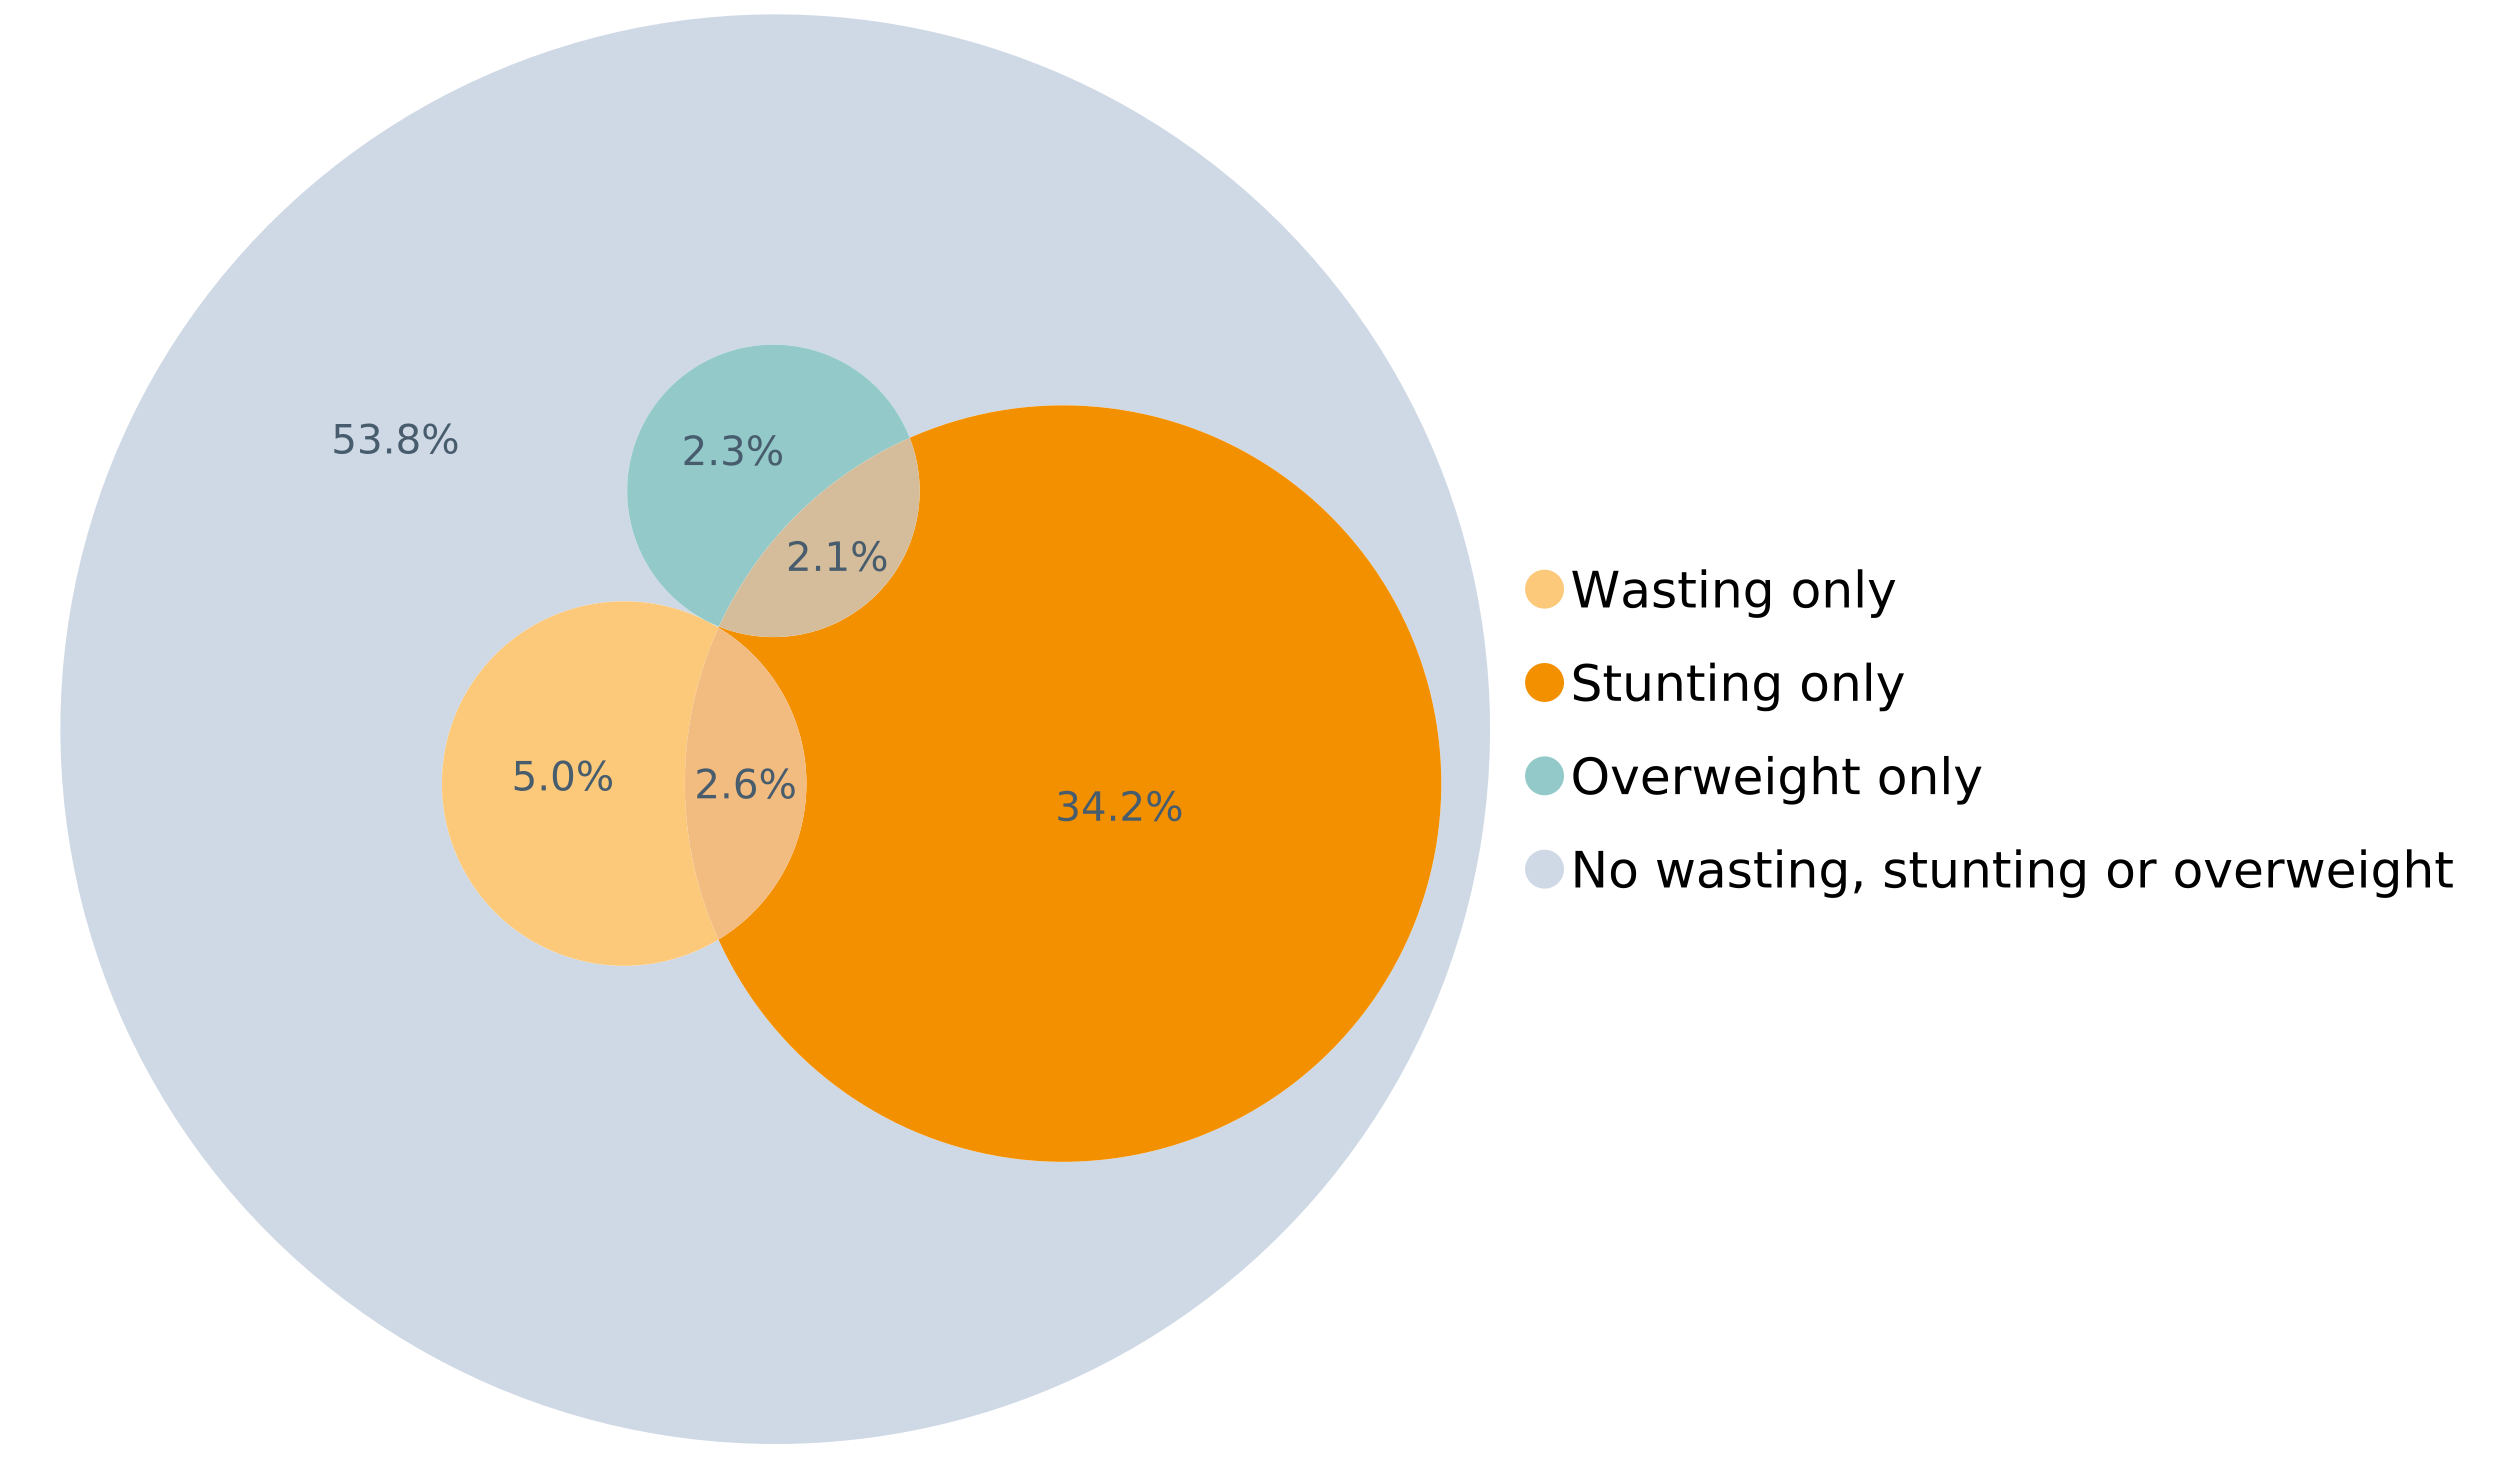<?xml version="1.0" encoding="UTF-8"?>
<svg xmlns="http://www.w3.org/2000/svg" xmlns:xlink="http://www.w3.org/1999/xlink" width="1234.286pt" height="720pt" viewBox="0 0 1234.286 720" version="1.1">
<defs>
<g>
<symbol overflow="visible" id="glyph0-0">
<path style="stroke:none;" d="M 1.234 4.391 L 1.234 -17.5 L 13.641 -17.5 L 13.641 4.391 Z M 2.625 3 L 12.266 3 L 12.266 -16.094 L 2.625 -16.094 Z M 2.625 3 "/>
</symbol>
<symbol overflow="visible" id="glyph0-1">
<path style="stroke:none;" d="M 0.828 -18.094 L 3.297 -18.094 L 7.094 -2.797 L 10.891 -18.094 L 13.641 -18.094 L 17.453 -2.797 L 21.234 -18.094 L 23.719 -18.094 L 19.172 0 L 16.094 0 L 12.281 -15.703 L 8.438 0 L 5.359 0 Z M 0.828 -18.094 "/>
</symbol>
<symbol overflow="visible" id="glyph0-2">
<path style="stroke:none;" d="M 8.5 -6.828 C 6.695 -6.828 5.445 -6.617 4.75 -6.203 C 4.062 -5.785 3.719 -5.082 3.719 -4.094 C 3.719 -3.301 3.977 -2.672 4.5 -2.203 C 5.02 -1.742 5.727 -1.516 6.625 -1.516 C 7.863 -1.516 8.852 -1.953 9.594 -2.828 C 10.344 -3.703 10.719 -4.867 10.719 -6.328 L 10.719 -6.828 Z M 12.953 -7.734 L 12.953 0 L 10.719 0 L 10.719 -2.062 C 10.207 -1.238 9.57 -0.629 8.812 -0.234 C 8.062 0.148 7.133 0.344 6.031 0.344 C 4.645 0.344 3.539 -0.039 2.719 -0.812 C 1.895 -1.594 1.484 -2.641 1.484 -3.953 C 1.484 -5.473 1.992 -6.617 3.016 -7.391 C 4.047 -8.172 5.57 -8.562 7.594 -8.562 L 10.719 -8.562 L 10.719 -8.781 C 10.719 -9.812 10.379 -10.602 9.703 -11.156 C 9.035 -11.719 8.094 -12 6.875 -12 C 6.094 -12 5.332 -11.906 4.594 -11.719 C 3.863 -11.539 3.16 -11.266 2.484 -10.891 L 2.484 -12.953 C 3.297 -13.266 4.086 -13.5 4.859 -13.656 C 5.629 -13.812 6.375 -13.891 7.094 -13.891 C 9.062 -13.891 10.531 -13.379 11.5 -12.359 C 12.469 -11.348 12.953 -9.805 12.953 -7.734 Z M 12.953 -7.734 "/>
</symbol>
<symbol overflow="visible" id="glyph0-3">
<path style="stroke:none;" d="M 10.984 -13.172 L 10.984 -11.062 C 10.359 -11.383 9.707 -11.625 9.031 -11.781 C 8.352 -11.945 7.648 -12.031 6.922 -12.031 C 5.816 -12.031 4.984 -11.859 4.422 -11.516 C 3.867 -11.18 3.594 -10.676 3.594 -10 C 3.594 -9.477 3.789 -9.066 4.188 -8.766 C 4.582 -8.473 5.379 -8.195 6.578 -7.938 L 7.344 -7.766 C 8.926 -7.422 10.051 -6.941 10.719 -6.328 C 11.383 -5.711 11.719 -4.852 11.719 -3.75 C 11.719 -2.488 11.219 -1.488 10.219 -0.75 C 9.219 -0.02 7.848 0.344 6.109 0.344 C 5.379 0.344 4.617 0.27 3.828 0.125 C 3.047 -0.008 2.219 -0.219 1.344 -0.5 L 1.344 -2.797 C 2.164 -2.367 2.977 -2.047 3.781 -1.828 C 4.582 -1.617 5.375 -1.516 6.156 -1.516 C 7.207 -1.516 8.016 -1.691 8.578 -2.047 C 9.141 -2.41 9.422 -2.922 9.422 -3.578 C 9.422 -4.18 9.219 -4.645 8.812 -4.969 C 8.406 -5.289 7.508 -5.602 6.125 -5.906 L 5.359 -6.078 C 3.973 -6.367 2.973 -6.816 2.359 -7.422 C 1.742 -8.023 1.438 -8.848 1.438 -9.891 C 1.438 -11.172 1.891 -12.156 2.797 -12.844 C 3.703 -13.539 4.988 -13.891 6.656 -13.891 C 7.477 -13.891 8.25 -13.828 8.969 -13.703 C 9.695 -13.586 10.367 -13.41 10.984 -13.172 Z M 10.984 -13.172 "/>
</symbol>
<symbol overflow="visible" id="glyph0-4">
<path style="stroke:none;" d="M 4.547 -17.422 L 4.547 -13.562 L 9.141 -13.562 L 9.141 -11.844 L 4.547 -11.844 L 4.547 -4.469 C 4.547 -3.363 4.695 -2.648 5 -2.328 C 5.301 -2.016 5.914 -1.859 6.844 -1.859 L 9.141 -1.859 L 9.141 0 L 6.844 0 C 5.125 0 3.938 -0.316 3.281 -0.953 C 2.625 -1.598 2.297 -2.77 2.297 -4.469 L 2.297 -11.844 L 0.672 -11.844 L 0.672 -13.562 L 2.297 -13.562 L 2.297 -17.422 Z M 4.547 -17.422 "/>
</symbol>
<symbol overflow="visible" id="glyph0-5">
<path style="stroke:none;" d="M 2.344 -13.562 L 4.562 -13.562 L 4.562 0 L 2.344 0 Z M 2.344 -18.859 L 4.562 -18.859 L 4.562 -16.031 L 2.344 -16.031 Z M 2.344 -18.859 "/>
</symbol>
<symbol overflow="visible" id="glyph0-6">
<path style="stroke:none;" d="M 13.625 -8.188 L 13.625 0 L 11.391 0 L 11.391 -8.125 C 11.391 -9.406 11.141 -10.363 10.641 -11 C 10.141 -11.633 9.391 -11.953 8.391 -11.953 C 7.18 -11.953 6.227 -11.566 5.531 -10.797 C 4.844 -10.035 4.5 -8.992 4.5 -7.672 L 4.5 0 L 2.25 0 L 2.25 -13.562 L 4.5 -13.562 L 4.5 -11.469 C 5.031 -12.281 5.656 -12.883 6.375 -13.281 C 7.102 -13.688 7.938 -13.891 8.875 -13.891 C 10.438 -13.891 11.617 -13.406 12.422 -12.438 C 13.223 -11.477 13.625 -10.062 13.625 -8.188 Z M 13.625 -8.188 "/>
</symbol>
<symbol overflow="visible" id="glyph0-7">
<path style="stroke:none;" d="M 11.266 -6.938 C 11.266 -8.551 10.93 -9.801 10.266 -10.688 C 9.598 -11.582 8.664 -12.031 7.469 -12.031 C 6.27 -12.031 5.336 -11.582 4.672 -10.688 C 4.004 -9.801 3.672 -8.551 3.672 -6.938 C 3.672 -5.332 4.004 -4.082 4.672 -3.188 C 5.336 -2.301 6.27 -1.859 7.469 -1.859 C 8.664 -1.859 9.598 -2.301 10.266 -3.188 C 10.93 -4.082 11.266 -5.332 11.266 -6.938 Z M 13.5 -1.688 C 13.5 0.625 12.984 2.344 11.953 3.469 C 10.93 4.594 9.363 5.156 7.25 5.156 C 6.457 5.156 5.711 5.098 5.016 4.984 C 4.328 4.867 3.656 4.691 3 4.453 L 3 2.281 C 3.656 2.633 4.301 2.895 4.938 3.062 C 5.582 3.227 6.234 3.312 6.891 3.312 C 8.359 3.312 9.453 2.93 10.172 2.172 C 10.898 1.41 11.266 0.258 11.266 -1.281 L 11.266 -2.391 C 10.805 -1.586 10.219 -0.988 9.5 -0.594 C 8.781 -0.195 7.922 0 6.922 0 C 5.254 0 3.91 -0.629 2.891 -1.891 C 1.879 -3.16 1.375 -4.844 1.375 -6.938 C 1.375 -9.039 1.879 -10.723 2.891 -11.984 C 3.91 -13.254 5.254 -13.891 6.922 -13.891 C 7.922 -13.891 8.781 -13.691 9.5 -13.297 C 10.219 -12.898 10.805 -12.305 11.266 -11.516 L 11.266 -13.562 L 13.5 -13.562 Z M 13.5 -1.688 "/>
</symbol>
<symbol overflow="visible" id="glyph0-8">
<path style="stroke:none;" d=""/>
</symbol>
<symbol overflow="visible" id="glyph0-9">
<path style="stroke:none;" d="M 7.594 -12 C 6.395 -12 5.445 -11.531 4.75 -10.594 C 4.062 -9.664 3.719 -8.391 3.719 -6.766 C 3.719 -5.148 4.062 -3.875 4.75 -2.938 C 5.445 -2 6.395 -1.531 7.594 -1.531 C 8.781 -1.531 9.723 -2 10.422 -2.938 C 11.117 -3.875 11.469 -5.148 11.469 -6.766 C 11.469 -8.379 11.117 -9.656 10.422 -10.594 C 9.723 -11.531 8.781 -12 7.594 -12 Z M 7.594 -13.891 C 9.531 -13.891 11.051 -13.258 12.156 -12 C 13.27 -10.738 13.828 -8.992 13.828 -6.766 C 13.828 -4.547 13.27 -2.805 12.156 -1.547 C 11.051 -0.285 9.531 0.344 7.594 0.344 C 5.645 0.344 4.117 -0.285 3.016 -1.547 C 1.922 -2.805 1.375 -4.547 1.375 -6.766 C 1.375 -8.992 1.922 -10.738 3.016 -12 C 4.117 -13.258 5.645 -13.891 7.594 -13.891 Z M 7.594 -13.891 "/>
</symbol>
<symbol overflow="visible" id="glyph0-10">
<path style="stroke:none;" d="M 2.344 -18.859 L 4.562 -18.859 L 4.562 0 L 2.344 0 Z M 2.344 -18.859 "/>
</symbol>
<symbol overflow="visible" id="glyph0-11">
<path style="stroke:none;" d="M 7.984 1.266 C 7.359 2.879 6.742 3.93 6.141 4.422 C 5.547 4.91 4.75 5.156 3.75 5.156 L 1.969 5.156 L 1.969 3.297 L 3.266 3.297 C 3.879 3.297 4.352 3.148 4.688 2.859 C 5.031 2.566 5.41 1.879 5.828 0.797 L 6.234 -0.219 L 0.734 -13.562 L 3.109 -13.562 L 7.344 -2.953 L 11.578 -13.562 L 13.938 -13.562 Z M 7.984 1.266 "/>
</symbol>
<symbol overflow="visible" id="glyph0-12">
<path style="stroke:none;" d="M 13.281 -17.5 L 13.281 -15.109 C 12.352 -15.555 11.473 -15.883 10.641 -16.094 C 9.816 -16.312 9.023 -16.422 8.266 -16.422 C 6.93 -16.422 5.898 -16.16 5.172 -15.641 C 4.453 -15.129 4.094 -14.398 4.094 -13.453 C 4.094 -12.648 4.332 -12.047 4.812 -11.641 C 5.289 -11.234 6.203 -10.906 7.547 -10.656 L 9.031 -10.344 C 10.852 -10 12.195 -9.391 13.062 -8.516 C 13.938 -7.641 14.375 -6.461 14.375 -4.984 C 14.375 -3.234 13.785 -1.906 12.609 -1 C 11.43 -0.102 9.707 0.344 7.438 0.344 C 6.582 0.344 5.672 0.242 4.703 0.047 C 3.742 -0.141 2.742 -0.422 1.703 -0.797 L 1.703 -3.312 C 2.703 -2.758 3.676 -2.344 4.625 -2.062 C 5.582 -1.781 6.52 -1.641 7.438 -1.641 C 8.832 -1.641 9.91 -1.91 10.672 -2.453 C 11.43 -3.004 11.812 -3.789 11.812 -4.812 C 11.812 -5.695 11.535 -6.391 10.984 -6.891 C 10.441 -7.391 9.551 -7.766 8.312 -8.016 L 6.828 -8.312 C 4.992 -8.676 3.672 -9.242 2.859 -10.016 C 2.047 -10.797 1.641 -11.875 1.641 -13.25 C 1.641 -14.852 2.203 -16.113 3.328 -17.031 C 4.453 -17.957 6.004 -18.422 7.984 -18.422 C 8.828 -18.422 9.688 -18.344 10.562 -18.188 C 11.445 -18.031 12.352 -17.801 13.281 -17.5 Z M 13.281 -17.5 "/>
</symbol>
<symbol overflow="visible" id="glyph0-13">
<path style="stroke:none;" d="M 2.109 -5.359 L 2.109 -13.562 L 4.344 -13.562 L 4.344 -5.438 C 4.344 -4.156 4.594 -3.191 5.094 -2.547 C 5.594 -1.91 6.344 -1.594 7.344 -1.594 C 8.539 -1.594 9.488 -1.973 10.188 -2.734 C 10.895 -3.504 11.25 -4.551 11.25 -5.875 L 11.25 -13.562 L 13.469 -13.562 L 13.469 0 L 11.25 0 L 11.25 -2.078 C 10.707 -1.254 10.078 -0.645 9.359 -0.25 C 8.641 0.145 7.812 0.344 6.875 0.344 C 5.312 0.344 4.125 -0.141 3.312 -1.109 C 2.508 -2.078 2.109 -3.492 2.109 -5.359 Z M 7.719 -13.891 Z M 7.719 -13.891 "/>
</symbol>
<symbol overflow="visible" id="glyph0-14">
<path style="stroke:none;" d="M 9.781 -16.422 C 8 -16.422 6.582 -15.758 5.531 -14.438 C 4.488 -13.113 3.969 -11.312 3.969 -9.031 C 3.969 -6.75 4.488 -4.945 5.531 -3.625 C 6.582 -2.301 8 -1.641 9.781 -1.641 C 11.551 -1.641 12.957 -2.301 14 -3.625 C 15.039 -4.945 15.562 -6.75 15.562 -9.031 C 15.562 -11.312 15.039 -13.113 14 -14.438 C 12.957 -15.758 11.551 -16.422 9.781 -16.422 Z M 9.781 -18.422 C 12.312 -18.422 14.336 -17.566 15.859 -15.859 C 17.379 -14.16 18.141 -11.883 18.141 -9.031 C 18.141 -6.176 17.379 -3.898 15.859 -2.203 C 14.336 -0.504 12.312 0.344 9.781 0.344 C 7.227 0.344 5.191 -0.5 3.672 -2.188 C 2.148 -3.883 1.391 -6.164 1.391 -9.031 C 1.391 -11.883 2.148 -14.16 3.672 -15.859 C 5.191 -17.566 7.227 -18.422 9.781 -18.422 Z M 9.781 -18.422 "/>
</symbol>
<symbol overflow="visible" id="glyph0-15">
<path style="stroke:none;" d="M 0.734 -13.562 L 3.109 -13.562 L 7.344 -2.188 L 11.578 -13.562 L 13.938 -13.562 L 8.859 0 L 5.828 0 Z M 0.734 -13.562 "/>
</symbol>
<symbol overflow="visible" id="glyph0-16">
<path style="stroke:none;" d="M 13.938 -7.344 L 13.938 -6.25 L 3.688 -6.25 C 3.789 -4.719 4.254 -3.547 5.078 -2.734 C 5.91 -1.93 7.066 -1.531 8.547 -1.531 C 9.398 -1.531 10.227 -1.633 11.031 -1.844 C 11.832 -2.062 12.629 -2.379 13.422 -2.797 L 13.422 -0.688 C 12.617 -0.352 11.797 -0.098 10.953 0.078 C 10.117 0.254 9.27 0.344 8.406 0.344 C 6.238 0.344 4.523 -0.281 3.266 -1.531 C 2.004 -2.789 1.375 -4.5 1.375 -6.656 C 1.375 -8.875 1.973 -10.633 3.172 -11.938 C 4.367 -13.238 5.984 -13.891 8.016 -13.891 C 9.848 -13.891 11.289 -13.301 12.344 -12.125 C 13.406 -10.957 13.938 -9.363 13.938 -7.344 Z M 11.719 -8 C 11.695 -9.219 11.352 -10.188 10.688 -10.906 C 10.02 -11.633 9.141 -12 8.047 -12 C 6.797 -12 5.797 -11.645 5.047 -10.938 C 4.305 -10.238 3.879 -9.254 3.766 -7.984 Z M 11.719 -8 "/>
</symbol>
<symbol overflow="visible" id="glyph0-17">
<path style="stroke:none;" d="M 10.203 -11.484 C 9.953 -11.629 9.676 -11.734 9.375 -11.797 C 9.082 -11.867 8.758 -11.906 8.406 -11.906 C 7.145 -11.906 6.176 -11.492 5.5 -10.672 C 4.832 -9.859 4.5 -8.68 4.5 -7.141 L 4.5 0 L 2.25 0 L 2.25 -13.562 L 4.5 -13.562 L 4.5 -11.469 C 4.969 -12.289 5.578 -12.898 6.328 -13.297 C 7.078 -13.691 7.988 -13.891 9.062 -13.891 C 9.219 -13.891 9.383 -13.879 9.562 -13.859 C 9.75 -13.836 9.957 -13.812 10.188 -13.781 Z M 10.203 -11.484 "/>
</symbol>
<symbol overflow="visible" id="glyph0-18">
<path style="stroke:none;" d="M 1.047 -13.562 L 3.266 -13.562 L 6.062 -2.984 L 8.828 -13.562 L 11.469 -13.562 L 14.25 -2.984 L 17.016 -13.562 L 19.25 -13.562 L 15.703 0 L 13.078 0 L 10.156 -11.125 L 7.219 0 L 4.594 0 Z M 1.047 -13.562 "/>
</symbol>
<symbol overflow="visible" id="glyph0-19">
<path style="stroke:none;" d="M 13.625 -8.188 L 13.625 0 L 11.391 0 L 11.391 -8.125 C 11.391 -9.406 11.141 -10.363 10.641 -11 C 10.141 -11.633 9.391 -11.953 8.391 -11.953 C 7.18 -11.953 6.227 -11.566 5.531 -10.797 C 4.844 -10.035 4.5 -8.992 4.5 -7.672 L 4.5 0 L 2.25 0 L 2.25 -18.859 L 4.5 -18.859 L 4.5 -11.469 C 5.031 -12.281 5.656 -12.883 6.375 -13.281 C 7.102 -13.688 7.938 -13.891 8.875 -13.891 C 10.438 -13.891 11.617 -13.406 12.422 -12.438 C 13.223 -11.477 13.625 -10.062 13.625 -8.188 Z M 13.625 -8.188 "/>
</symbol>
<symbol overflow="visible" id="glyph0-20">
<path style="stroke:none;" d="M 2.438 -18.094 L 5.734 -18.094 L 13.75 -2.953 L 13.75 -18.094 L 16.125 -18.094 L 16.125 0 L 12.828 0 L 4.812 -15.125 L 4.812 0 L 2.438 0 Z M 2.438 -18.094 "/>
</symbol>
<symbol overflow="visible" id="glyph0-21">
<path style="stroke:none;" d="M 2.906 -3.078 L 5.469 -3.078 L 5.469 -1 L 3.484 2.891 L 1.922 2.891 L 2.906 -1 Z M 2.906 -3.078 "/>
</symbol>
<symbol overflow="visible" id="glyph1-0">
<path style="stroke:none;" d="M 1 3.531 L 1 -14.062 L 10.969 -14.062 L 10.969 3.531 Z M 2.109 2.422 L 9.859 2.422 L 9.859 -12.938 L 2.109 -12.938 Z M 2.109 2.422 "/>
</symbol>
<symbol overflow="visible" id="glyph1-1">
<path style="stroke:none;" d="M 3.828 -1.656 L 10.688 -1.656 L 10.688 0 L 1.453 0 L 1.453 -1.656 C 2.203 -2.426 3.219 -3.461 4.5 -4.766 C 5.789 -6.066 6.602 -6.906 6.938 -7.281 C 7.57 -7.988 8.016 -8.586 8.266 -9.078 C 8.516 -9.566 8.641 -10.051 8.641 -10.531 C 8.641 -11.301 8.367 -11.926 7.828 -12.406 C 7.285 -12.895 6.578 -13.141 5.703 -13.141 C 5.086 -13.141 4.438 -13.031 3.75 -12.812 C 3.062 -12.602 2.332 -12.281 1.562 -11.844 L 1.562 -13.828 C 2.352 -14.148 3.094 -14.391 3.781 -14.547 C 4.469 -14.711 5.098 -14.797 5.672 -14.797 C 7.172 -14.797 8.367 -14.414 9.266 -13.656 C 10.16 -12.906 10.609 -11.906 10.609 -10.656 C 10.609 -10.051 10.492 -9.477 10.266 -8.938 C 10.047 -8.406 9.641 -7.781 9.047 -7.062 C 8.891 -6.875 8.375 -6.328 7.5 -5.422 C 6.633 -4.523 5.41 -3.27 3.828 -1.656 Z M 3.828 -1.656 "/>
</symbol>
<symbol overflow="visible" id="glyph1-2">
<path style="stroke:none;" d="M 2.125 -2.469 L 4.188 -2.469 L 4.188 0 L 2.125 0 Z M 2.125 -2.469 "/>
</symbol>
<symbol overflow="visible" id="glyph1-3">
<path style="stroke:none;" d="M 6.578 -8.047 C 5.691 -8.047 4.988 -7.742 4.469 -7.141 C 3.957 -6.535 3.703 -5.707 3.703 -4.656 C 3.703 -3.613 3.957 -2.789 4.469 -2.188 C 4.988 -1.582 5.691 -1.281 6.578 -1.281 C 7.461 -1.281 8.16 -1.582 8.672 -2.188 C 9.191 -2.789 9.453 -3.613 9.453 -4.656 C 9.453 -5.707 9.191 -6.535 8.672 -7.141 C 8.16 -7.742 7.461 -8.047 6.578 -8.047 Z M 10.484 -14.219 L 10.484 -12.422 C 9.992 -12.648 9.492 -12.828 8.984 -12.953 C 8.484 -13.078 7.988 -13.141 7.5 -13.141 C 6.195 -13.141 5.203 -12.703 4.516 -11.828 C 3.836 -10.953 3.445 -9.629 3.344 -7.859 C 3.727 -8.422 4.207 -8.852 4.781 -9.156 C 5.363 -9.457 6.004 -9.609 6.703 -9.609 C 8.16 -9.609 9.312 -9.164 10.156 -8.281 C 11 -7.395 11.422 -6.188 11.422 -4.656 C 11.422 -3.164 10.977 -1.969 10.094 -1.062 C 9.219 -0.164 8.047 0.281 6.578 0.281 C 4.898 0.281 3.613 -0.359 2.719 -1.641 C 1.832 -2.93 1.391 -4.801 1.391 -7.25 C 1.391 -9.551 1.93 -11.383 3.016 -12.75 C 4.109 -14.113 5.578 -14.797 7.422 -14.797 C 7.91 -14.797 8.406 -14.742 8.906 -14.641 C 9.414 -14.547 9.941 -14.406 10.484 -14.219 Z M 10.484 -14.219 "/>
</symbol>
<symbol overflow="visible" id="glyph1-4">
<path style="stroke:none;" d="M 14.5 -6.391 C 13.938 -6.391 13.492 -6.148 13.172 -5.672 C 12.848 -5.191 12.688 -4.523 12.688 -3.672 C 12.688 -2.828 12.848 -2.16 13.172 -1.672 C 13.492 -1.191 13.938 -0.953 14.5 -0.953 C 15.051 -0.953 15.484 -1.191 15.797 -1.672 C 16.117 -2.16 16.281 -2.828 16.281 -3.672 C 16.281 -4.523 16.117 -5.191 15.797 -5.672 C 15.484 -6.148 15.051 -6.391 14.5 -6.391 Z M 14.5 -7.625 C 15.52 -7.625 16.332 -7.266 16.938 -6.547 C 17.539 -5.836 17.844 -4.879 17.844 -3.672 C 17.844 -2.453 17.539 -1.488 16.938 -0.781 C 16.332 -0.07 15.52 0.281 14.5 0.281 C 13.457 0.281 12.633 -0.07 12.031 -0.781 C 11.426 -1.488 11.125 -2.453 11.125 -3.672 C 11.125 -4.891 11.426 -5.852 12.031 -6.562 C 12.645 -7.27 13.469 -7.625 14.5 -7.625 Z M 4.453 -13.562 C 3.891 -13.562 3.445 -13.316 3.125 -12.828 C 2.801 -12.348 2.641 -11.688 2.641 -10.844 C 2.641 -9.988 2.801 -9.32 3.125 -8.844 C 3.445 -8.363 3.891 -8.125 4.453 -8.125 C 5.016 -8.125 5.457 -8.363 5.781 -8.844 C 6.102 -9.32 6.266 -9.988 6.266 -10.844 C 6.266 -11.676 6.098 -12.336 5.766 -12.828 C 5.441 -13.316 5.004 -13.562 4.453 -13.562 Z M 13.234 -14.797 L 14.797 -14.797 L 5.703 0.281 L 4.141 0.281 Z M 4.453 -14.797 C 5.473 -14.797 6.285 -14.441 6.891 -13.734 C 7.504 -13.023 7.812 -12.062 7.812 -10.844 C 7.812 -9.613 7.508 -8.645 6.906 -7.938 C 6.301 -7.227 5.484 -6.875 4.453 -6.875 C 3.422 -6.875 2.602 -7.227 2 -7.938 C 1.395 -8.656 1.094 -9.625 1.094 -10.844 C 1.094 -12.051 1.395 -13.008 2 -13.719 C 2.602 -14.438 3.422 -14.797 4.453 -14.797 Z M 4.453 -14.797 "/>
</symbol>
<symbol overflow="visible" id="glyph1-5">
<path style="stroke:none;" d="M 2.469 -1.656 L 5.688 -1.656 L 5.688 -12.75 L 2.188 -12.047 L 2.188 -13.828 L 5.672 -14.531 L 7.625 -14.531 L 7.625 -1.656 L 10.844 -1.656 L 10.844 0 L 2.469 0 Z M 2.469 -1.656 "/>
</symbol>
<symbol overflow="visible" id="glyph1-6">
<path style="stroke:none;" d="M 2.156 -14.531 L 9.875 -14.531 L 9.875 -12.875 L 3.953 -12.875 L 3.953 -9.312 C 4.234 -9.414 4.516 -9.488 4.797 -9.531 C 5.086 -9.582 5.379 -9.609 5.672 -9.609 C 7.285 -9.609 8.566 -9.16 9.516 -8.266 C 10.461 -7.379 10.938 -6.176 10.938 -4.656 C 10.938 -3.094 10.445 -1.879 9.469 -1.016 C 8.5 -0.148 7.129 0.281 5.359 0.281 C 4.754 0.281 4.133 0.227 3.5 0.125 C 2.863 0.02 2.207 -0.133 1.531 -0.344 L 1.531 -2.312 C 2.125 -2 2.727 -1.766 3.344 -1.609 C 3.969 -1.453 4.629 -1.375 5.328 -1.375 C 6.453 -1.375 7.336 -1.664 7.984 -2.25 C 8.641 -2.844 8.969 -3.645 8.969 -4.656 C 8.969 -5.676 8.641 -6.477 7.984 -7.062 C 7.336 -7.656 6.453 -7.953 5.328 -7.953 C 4.797 -7.953 4.27 -7.895 3.75 -7.781 C 3.227 -7.664 2.695 -7.484 2.156 -7.234 Z M 2.156 -14.531 "/>
</symbol>
<symbol overflow="visible" id="glyph1-7">
<path style="stroke:none;" d="M 8.094 -7.844 C 9.031 -7.633 9.766 -7.211 10.297 -6.578 C 10.828 -5.941 11.094 -5.156 11.094 -4.219 C 11.094 -2.789 10.598 -1.68 9.609 -0.891 C 8.617 -0.109 7.219 0.281 5.406 0.281 C 4.789 0.281 4.16 0.219 3.516 0.094 C 2.867 -0.02 2.203 -0.195 1.516 -0.438 L 1.516 -2.344 C 2.066 -2.02 2.664 -1.773 3.312 -1.609 C 3.957 -1.453 4.633 -1.375 5.344 -1.375 C 6.57 -1.375 7.508 -1.613 8.156 -2.094 C 8.801 -2.582 9.125 -3.289 9.125 -4.219 C 9.125 -5.082 8.82 -5.754 8.219 -6.234 C 7.625 -6.711 6.789 -6.953 5.719 -6.953 L 4.031 -6.953 L 4.031 -8.578 L 5.797 -8.578 C 6.766 -8.578 7.504 -8.77 8.016 -9.156 C 8.535 -9.539 8.797 -10.098 8.797 -10.828 C 8.797 -11.566 8.531 -12.133 8 -12.531 C 7.469 -12.938 6.707 -13.141 5.719 -13.141 C 5.188 -13.141 4.609 -13.082 3.984 -12.969 C 3.367 -12.852 2.691 -12.672 1.953 -12.422 L 1.953 -14.172 C 2.703 -14.379 3.398 -14.535 4.047 -14.641 C 4.703 -14.742 5.32 -14.797 5.906 -14.797 C 7.395 -14.797 8.57 -14.457 9.438 -13.781 C 10.312 -13.102 10.75 -12.188 10.75 -11.031 C 10.75 -10.227 10.516 -9.547 10.047 -8.984 C 9.586 -8.43 8.938 -8.051 8.094 -7.844 Z M 8.094 -7.844 "/>
</symbol>
<symbol overflow="visible" id="glyph1-8">
<path style="stroke:none;" d="M 6.344 -6.906 C 5.406 -6.906 4.664 -6.656 4.125 -6.156 C 3.594 -5.656 3.328 -4.969 3.328 -4.094 C 3.328 -3.219 3.594 -2.531 4.125 -2.031 C 4.664 -1.531 5.406 -1.281 6.344 -1.281 C 7.27 -1.281 8.004 -1.531 8.547 -2.031 C 9.086 -2.531 9.359 -3.219 9.359 -4.094 C 9.359 -4.969 9.086 -5.656 8.547 -6.156 C 8.016 -6.656 7.281 -6.906 6.344 -6.906 Z M 4.375 -7.734 C 3.531 -7.941 2.867 -8.332 2.391 -8.906 C 1.922 -9.488 1.688 -10.195 1.688 -11.031 C 1.688 -12.188 2.098 -13.102 2.922 -13.781 C 3.754 -14.457 4.895 -14.797 6.344 -14.797 C 7.789 -14.797 8.926 -14.457 9.75 -13.781 C 10.57 -13.102 10.984 -12.188 10.984 -11.031 C 10.984 -10.195 10.742 -9.488 10.266 -8.906 C 9.797 -8.332 9.145 -7.941 8.312 -7.734 C 9.258 -7.516 10 -7.082 10.531 -6.438 C 11.062 -5.801 11.328 -5.02 11.328 -4.094 C 11.328 -2.676 10.895 -1.594 10.031 -0.844 C 9.164 -0.094 7.938 0.281 6.344 0.281 C 4.738 0.281 3.504 -0.094 2.641 -0.844 C 1.785 -1.594 1.359 -2.676 1.359 -4.094 C 1.359 -5.02 1.625 -5.801 2.156 -6.438 C 2.688 -7.082 3.426 -7.516 4.375 -7.734 Z M 3.656 -10.844 C 3.656 -10.094 3.891 -9.504 4.359 -9.078 C 4.828 -8.66 5.488 -8.453 6.344 -8.453 C 7.188 -8.453 7.844 -8.66 8.312 -9.078 C 8.789 -9.504 9.031 -10.094 9.031 -10.844 C 9.031 -11.594 8.789 -12.176 8.312 -12.594 C 7.844 -13.02 7.188 -13.234 6.344 -13.234 C 5.488 -13.234 4.828 -13.02 4.359 -12.594 C 3.891 -12.176 3.656 -11.594 3.656 -10.844 Z M 3.656 -10.844 "/>
</symbol>
<symbol overflow="visible" id="glyph1-9">
<path style="stroke:none;" d="M 6.344 -13.234 C 5.32 -13.234 4.555 -12.734 4.047 -11.734 C 3.547 -10.742 3.297 -9.25 3.297 -7.25 C 3.297 -5.258 3.547 -3.766 4.047 -2.766 C 4.555 -1.773 5.32 -1.281 6.344 -1.281 C 7.352 -1.281 8.113 -1.773 8.625 -2.766 C 9.133 -3.766 9.391 -5.258 9.391 -7.25 C 9.391 -9.25 9.133 -10.742 8.625 -11.734 C 8.113 -12.734 7.352 -13.234 6.344 -13.234 Z M 6.344 -14.797 C 7.969 -14.797 9.207 -14.148 10.062 -12.859 C 10.926 -11.578 11.359 -9.707 11.359 -7.25 C 11.359 -4.801 10.926 -2.93 10.062 -1.641 C 9.207 -0.359 7.969 0.281 6.344 0.281 C 4.707 0.281 3.457 -0.359 2.594 -1.641 C 1.738 -2.93 1.312 -4.801 1.312 -7.25 C 1.312 -9.707 1.738 -11.578 2.594 -12.859 C 3.457 -14.148 4.707 -14.797 6.344 -14.797 Z M 6.344 -14.797 "/>
</symbol>
<symbol overflow="visible" id="glyph1-10">
<path style="stroke:none;" d="M 7.531 -12.828 L 2.562 -5.062 L 7.531 -5.062 Z M 7.016 -14.531 L 9.484 -14.531 L 9.484 -5.062 L 11.562 -5.062 L 11.562 -3.422 L 9.484 -3.422 L 9.484 0 L 7.531 0 L 7.531 -3.422 L 0.969 -3.422 L 0.969 -5.328 Z M 7.016 -14.531 "/>
</symbol>
</g>
</defs>
<g id="surface141371">
<path style=" stroke:none;fill-rule:nonzero;fill:rgb(98.824%,78.824%,47.843%);fill-opacity:1;" d="M 772.18 290.875 C 772.18 296.184 767.875 300.488 762.566 300.488 C 757.254 300.488 752.949 296.184 752.949 290.875 C 752.949 285.566 757.254 281.262 762.566 281.262 C 767.875 281.262 772.18 285.566 772.18 290.875 "/>
<g style="fill:rgb(0%,0%,0%);fill-opacity:1;">
  <use xlink:href="#glyph0-1" x="775.398" y="299.918"/>
  <use xlink:href="#glyph0-2" x="799.925" y="299.918"/>
  <use xlink:href="#glyph0-3" x="815.126" y="299.918"/>
  <use xlink:href="#glyph0-4" x="828.05" y="299.918"/>
  <use xlink:href="#glyph0-5" x="837.776" y="299.918"/>
  <use xlink:href="#glyph0-6" x="844.667" y="299.918"/>
  <use xlink:href="#glyph0-7" x="860.389" y="299.918"/>
  <use xlink:href="#glyph0-8" x="876.135" y="299.918"/>
  <use xlink:href="#glyph0-9" x="884.02" y="299.918"/>
  <use xlink:href="#glyph0-6" x="899.196" y="299.918"/>
  <use xlink:href="#glyph0-10" x="914.918" y="299.918"/>
  <use xlink:href="#glyph0-11" x="921.809" y="299.918"/>
</g>
<path style=" stroke:none;fill-rule:nonzero;fill:rgb(95.294%,56.471%,0%);fill-opacity:1;" d="M 772.18 336.957 C 772.18 342.27 767.875 346.574 762.566 346.574 C 757.254 346.574 752.949 342.27 752.949 336.957 C 752.949 331.648 757.254 327.344 762.566 327.344 C 767.875 327.344 772.18 331.648 772.18 336.957 "/>
<g style="fill:rgb(0%,0%,0%);fill-opacity:1;">
  <use xlink:href="#glyph0-12" x="775.398" y="346"/>
  <use xlink:href="#glyph0-4" x="791.144" y="346"/>
  <use xlink:href="#glyph0-13" x="800.87" y="346"/>
  <use xlink:href="#glyph0-6" x="816.592" y="346"/>
  <use xlink:href="#glyph0-4" x="832.313" y="346"/>
  <use xlink:href="#glyph0-5" x="842.039" y="346"/>
  <use xlink:href="#glyph0-6" x="848.931" y="346"/>
  <use xlink:href="#glyph0-7" x="864.652" y="346"/>
  <use xlink:href="#glyph0-8" x="880.398" y="346"/>
  <use xlink:href="#glyph0-9" x="888.283" y="346"/>
  <use xlink:href="#glyph0-6" x="903.46" y="346"/>
  <use xlink:href="#glyph0-10" x="919.181" y="346"/>
  <use xlink:href="#glyph0-11" x="926.073" y="346"/>
</g>
<path style=" stroke:none;fill-rule:nonzero;fill:rgb(57.647%,79.216%,78.824%);fill-opacity:1;" d="M 772.18 383.043 C 772.18 388.352 767.875 392.656 762.566 392.656 C 757.254 392.656 752.949 388.352 752.949 383.043 C 752.949 377.73 757.254 373.426 762.566 373.426 C 767.875 373.426 772.18 377.73 772.18 383.043 "/>
<g style="fill:rgb(0%,0%,0%);fill-opacity:1;">
  <use xlink:href="#glyph0-14" x="775.398" y="392.082"/>
  <use xlink:href="#glyph0-15" x="794.923" y="392.082"/>
  <use xlink:href="#glyph0-16" x="809.603" y="392.082"/>
  <use xlink:href="#glyph0-17" x="824.864" y="392.082"/>
  <use xlink:href="#glyph0-18" x="835.063" y="392.082"/>
  <use xlink:href="#glyph0-16" x="855.35" y="392.082"/>
  <use xlink:href="#glyph0-5" x="870.612" y="392.082"/>
  <use xlink:href="#glyph0-7" x="877.503" y="392.082"/>
  <use xlink:href="#glyph0-19" x="893.249" y="392.082"/>
  <use xlink:href="#glyph0-4" x="908.971" y="392.082"/>
  <use xlink:href="#glyph0-8" x="918.697" y="392.082"/>
  <use xlink:href="#glyph0-9" x="926.582" y="392.082"/>
  <use xlink:href="#glyph0-6" x="941.758" y="392.082"/>
  <use xlink:href="#glyph0-10" x="957.479" y="392.082"/>
  <use xlink:href="#glyph0-11" x="964.371" y="392.082"/>
</g>
<path style=" stroke:none;fill-rule:nonzero;fill:rgb(81.176%,85.098%,89.804%);fill-opacity:1;" d="M 772.18 429.125 C 772.18 434.434 767.875 438.738 762.566 438.738 C 757.254 438.738 752.949 434.434 752.949 429.125 C 752.949 423.816 757.254 419.512 762.566 419.512 C 767.875 419.512 772.18 423.816 772.18 429.125 "/>
<g style="fill:rgb(0%,0%,0%);fill-opacity:1;">
  <use xlink:href="#glyph0-20" x="775.398" y="438.168"/>
  <use xlink:href="#glyph0-9" x="793.954" y="438.168"/>
  <use xlink:href="#glyph0-8" x="809.131" y="438.168"/>
  <use xlink:href="#glyph0-18" x="817.016" y="438.168"/>
  <use xlink:href="#glyph0-2" x="837.303" y="438.168"/>
  <use xlink:href="#glyph0-3" x="852.504" y="438.168"/>
  <use xlink:href="#glyph0-4" x="865.428" y="438.168"/>
  <use xlink:href="#glyph0-5" x="875.154" y="438.168"/>
  <use xlink:href="#glyph0-6" x="882.045" y="438.168"/>
  <use xlink:href="#glyph0-7" x="897.767" y="438.168"/>
  <use xlink:href="#glyph0-21" x="913.513" y="438.168"/>
  <use xlink:href="#glyph0-8" x="921.398" y="438.168"/>
  <use xlink:href="#glyph0-3" x="929.283" y="438.168"/>
  <use xlink:href="#glyph0-4" x="942.206" y="438.168"/>
  <use xlink:href="#glyph0-13" x="951.932" y="438.168"/>
  <use xlink:href="#glyph0-6" x="967.654" y="438.168"/>
  <use xlink:href="#glyph0-4" x="983.375" y="438.168"/>
  <use xlink:href="#glyph0-5" x="993.101" y="438.168"/>
  <use xlink:href="#glyph0-6" x="999.993" y="438.168"/>
  <use xlink:href="#glyph0-7" x="1015.714" y="438.168"/>
  <use xlink:href="#glyph0-8" x="1031.46" y="438.168"/>
  <use xlink:href="#glyph0-9" x="1039.345" y="438.168"/>
  <use xlink:href="#glyph0-17" x="1054.521" y="438.168"/>
  <use xlink:href="#glyph0-8" x="1064.72" y="438.168"/>
  <use xlink:href="#glyph0-9" x="1072.605" y="438.168"/>
  <use xlink:href="#glyph0-15" x="1087.781" y="438.168"/>
  <use xlink:href="#glyph0-16" x="1102.461" y="438.168"/>
  <use xlink:href="#glyph0-17" x="1117.722" y="438.168"/>
  <use xlink:href="#glyph0-18" x="1127.921" y="438.168"/>
  <use xlink:href="#glyph0-16" x="1148.208" y="438.168"/>
  <use xlink:href="#glyph0-5" x="1163.47" y="438.168"/>
  <use xlink:href="#glyph0-7" x="1170.362" y="438.168"/>
  <use xlink:href="#glyph0-19" x="1186.107" y="438.168"/>
  <use xlink:href="#glyph0-4" x="1201.829" y="438.168"/>
</g>
<path style=" stroke:none;fill-rule:nonzero;fill:rgb(81.176%,85.098%,89.804%);fill-opacity:1;" d="M 388.543 712.895 L 399.684 712.535 L 410.801 711.824 L 421.895 710.762 L 432.949 709.352 L 443.953 707.59 L 454.895 705.484 L 465.766 703.035 L 476.555 700.242 L 487.246 697.109 L 497.836 693.645 L 508.312 689.844 L 518.664 685.715 L 528.879 681.262 L 538.945 676.488 L 548.859 671.398 L 558.605 666 L 568.18 660.293 L 577.566 654.289 L 586.758 647.992 L 595.75 641.41 L 604.527 634.543 L 613.082 627.406 L 621.41 620 L 629.5 612.336 L 637.344 604.418 L 644.93 596.262 L 652.258 587.863 L 659.316 579.242 L 666.102 570.402 L 672.602 561.352 L 678.812 552.102 L 684.73 542.656 L 690.348 533.035 L 695.656 523.234 L 700.652 513.277 L 705.332 503.164 L 709.691 492.906 L 713.723 482.52 L 717.426 472.012 L 720.797 461.387 L 723.828 450.664 L 726.52 439.852 L 728.871 428.961 L 730.875 418 L 732.531 406.98 L 733.84 395.914 L 734.801 384.812 L 735.406 373.684 L 735.664 362.543 L 735.566 351.402 L 735.121 340.266 L 734.32 329.152 L 733.172 318.07 L 731.676 307.027 L 729.828 296.039 L 727.637 285.113 L 725.102 274.262 L 722.223 263.496 L 719.008 252.828 L 715.457 242.266 L 711.574 231.82 L 707.363 221.504 L 702.828 211.324 L 697.977 201.293 L 692.809 191.418 L 687.332 181.715 L 681.551 172.188 L 675.473 162.848 L 669.105 153.703 L 662.449 144.766 L 655.516 136.043 L 648.309 127.543 L 640.84 119.277 L 633.109 111.25 L 625.133 103.469 L 616.914 95.945 L 608.461 88.684 L 599.785 81.691 L 590.891 74.977 L 581.789 68.551 L 572.488 62.41 L 563 56.57 L 553.332 51.027 L 543.492 45.797 L 533.492 40.879 L 523.344 36.277 L 513.055 32 L 502.637 28.051 L 492.098 24.43 L 481.449 21.145 L 470.703 18.199 L 459.867 15.59 L 448.957 13.328 L 437.98 11.41 L 426.949 9.84 L 415.871 8.617 L 404.762 7.746 L 393.633 7.227 L 382.488 7.059 L 371.348 7.242 L 360.219 7.777 L 349.109 8.664 L 338.035 9.902 L 327.004 11.484 L 316.031 13.418 L 305.125 15.695 L 294.293 18.32 L 283.551 21.281 L 272.906 24.582 L 262.371 28.215 L 251.961 32.18 L 241.676 36.473 L 231.531 41.086 L 221.539 46.02 L 211.707 51.262 L 202.047 56.816 L 192.566 62.672 L 183.273 68.82 L 174.184 75.266 L 165.297 81.988 L 156.629 88.992 L 148.188 96.266 L 139.977 103.801 L 132.012 111.59 L 124.293 119.629 L 116.836 127.91 L 109.641 136.418 L 102.719 145.152 L 96.074 154.098 L 89.719 163.25 L 83.652 172.598 L 77.887 182.133 L 72.422 191.844 L 67.27 201.723 L 62.43 211.762 L 57.91 221.945 L 53.715 232.27 L 49.844 242.719 L 46.309 253.289 L 43.109 263.961 L 40.246 274.73 L 37.723 285.586 L 35.547 296.512 L 33.715 307.504 L 32.234 318.551 L 31.098 329.633 L 30.316 340.75 L 29.883 351.883 L 29.805 363.027 L 30.074 374.168 L 30.699 385.293 L 31.672 396.395 L 32.996 407.457 L 34.668 418.477 L 36.688 429.434 L 39.051 440.324 L 41.758 451.133 L 44.805 461.852 L 48.191 472.469 L 51.906 482.973 L 55.953 493.355 L 60.328 503.605 L 65.02 513.711 L 70.031 523.664 L 75.355 533.453 L 80.984 543.07 L 86.914 552.508 L 93.137 561.75 L 99.648 570.789 L 106.445 579.621 L 113.516 588.234 L 120.855 596.617 L 128.457 604.77 L 136.309 612.672 L 144.41 620.328 L 152.746 627.719 L 161.312 634.848 L 170.098 641.699 L 179.098 648.273 L 188.301 654.559 L 197.695 660.547 L 207.273 666.238 L 217.031 671.625 L 226.949 676.703 L 237.027 681.461 L 247.246 685.902 L 257.602 690.016 L 268.082 693.801 L 278.676 697.254 L 289.375 700.371 L 300.168 703.148 L 311.043 705.582 L 321.988 707.676 L 332.992 709.418 L 344.047 710.816 L 355.141 711.859 L 366.262 712.559 L 377.402 712.902 Z M 516.137 573.406 L 510.25 573.039 L 504.383 572.488 L 498.531 571.746 L 492.707 570.824 L 486.918 569.719 L 481.164 568.43 L 475.453 566.961 L 469.793 565.312 L 464.188 563.484 L 458.641 561.48 L 453.164 559.305 L 447.754 556.957 L 442.422 554.438 L 437.176 551.75 L 432.012 548.902 L 426.945 545.891 L 421.973 542.719 L 417.105 539.395 L 412.344 535.918 L 407.695 532.289 L 403.16 528.52 L 398.75 524.609 L 394.465 520.559 L 390.309 516.375 L 386.289 512.062 L 382.402 507.629 L 378.664 503.07 L 375.066 498.398 L 371.621 493.613 L 368.328 488.723 L 365.191 483.73 L 362.211 478.641 L 359.395 473.461 L 356.742 468.195 L 354.727 463.855 L 353.004 464.883 L 350.516 466.258 L 347.988 467.555 L 345.422 468.773 L 342.816 469.91 L 340.18 470.961 L 337.508 471.93 L 334.809 472.816 L 332.082 473.613 L 329.332 474.324 L 326.559 474.949 L 323.77 475.488 L 320.965 475.934 L 318.145 476.293 L 315.316 476.566 L 312.484 476.746 L 309.645 476.84 L 306.801 476.84 L 303.961 476.754 L 301.125 476.574 L 298.297 476.309 L 295.48 475.953 L 292.672 475.508 L 289.883 474.977 L 287.109 474.355 L 284.359 473.645 L 281.633 472.852 L 278.93 471.969 L 276.258 471.004 L 273.617 469.957 L 271.012 468.824 L 268.441 467.609 L 265.914 466.316 L 263.426 464.945 L 260.984 463.492 L 258.59 461.965 L 256.242 460.363 L 253.949 458.688 L 251.707 456.941 L 249.523 455.121 L 247.398 453.238 L 245.332 451.285 L 243.332 449.27 L 241.395 447.191 L 239.523 445.055 L 237.719 442.859 L 235.988 440.609 L 234.328 438.301 L 232.738 435.945 L 231.227 433.539 L 229.793 431.09 L 228.434 428.594 L 227.156 426.055 L 225.961 423.477 L 224.848 420.867 L 223.812 418.219 L 222.867 415.539 L 222.004 412.832 L 221.227 410.102 L 220.535 407.344 L 219.934 404.566 L 219.418 401.773 L 218.992 398.965 L 218.656 396.145 L 218.406 393.312 L 218.246 390.477 L 218.18 387.637 L 218.199 384.797 L 218.309 381.957 L 218.508 379.121 L 218.797 376.297 L 219.176 373.48 L 219.645 370.68 L 220.199 367.891 L 220.84 365.125 L 221.57 362.379 L 222.387 359.656 L 223.289 356.965 L 224.273 354.301 L 225.344 351.668 L 226.496 349.07 L 227.73 346.512 L 229.047 343.992 L 230.438 341.516 L 231.91 339.086 L 233.453 336.703 L 235.074 334.367 L 236.77 332.086 L 238.535 329.859 L 240.367 327.691 L 242.27 325.582 L 244.238 323.531 L 246.27 321.543 L 248.363 319.625 L 250.516 317.77 L 252.723 315.984 L 254.988 314.27 L 257.309 312.625 L 259.676 311.059 L 262.094 309.566 L 264.559 308.148 L 267.062 306.812 L 269.613 305.555 L 272.199 304.379 L 274.82 303.285 L 277.477 302.273 L 280.16 301.348 L 282.875 300.504 L 285.613 299.75 L 288.375 299.082 L 291.156 298.5 L 293.953 298.008 L 296.766 297.605 L 299.59 297.289 L 302.422 297.062 L 305.258 296.926 L 308.098 296.879 L 310.941 296.922 L 313.777 297.055 L 316.609 297.277 L 319.434 297.59 L 322.246 297.988 L 325.047 298.477 L 327.828 299.055 L 330.59 299.719 L 333.328 300.473 L 336.043 301.309 L 338.73 302.23 L 341.387 303.238 L 344.012 304.328 L 346.598 305.504 L 349.148 306.758 L 351.656 308.09 L 354.121 309.504 L 354.73 309.879 L 354.965 309.348 L 354.125 309.012 L 352.035 308.105 L 349.973 307.133 L 347.945 306.094 L 345.949 304.992 L 343.988 303.828 L 342.066 302.602 L 340.184 301.316 L 338.344 299.973 L 336.547 298.57 L 334.793 297.113 L 333.086 295.598 L 331.43 294.035 L 329.824 292.418 L 328.27 290.75 L 326.77 289.035 L 325.32 287.273 L 323.93 285.465 L 322.598 283.617 L 321.324 281.727 L 320.113 279.797 L 318.961 277.828 L 317.871 275.824 L 316.848 273.789 L 315.887 271.723 L 314.992 269.625 L 314.164 267.5 L 313.406 265.352 L 312.711 263.18 L 312.09 260.988 L 311.535 258.777 L 311.051 256.551 L 310.637 254.309 L 310.297 252.055 L 310.027 249.789 L 309.828 247.52 L 309.699 245.242 L 309.645 242.965 L 309.66 240.688 L 309.75 238.406 L 309.91 236.133 L 310.141 233.867 L 310.445 231.605 L 310.82 229.359 L 311.266 227.121 L 311.781 224.902 L 312.363 222.699 L 313.02 220.516 L 313.742 218.355 L 314.535 216.215 L 315.395 214.105 L 316.316 212.02 L 317.309 209.969 L 318.363 207.945 L 319.48 205.961 L 320.66 204.012 L 321.898 202.098 L 323.199 200.227 L 324.559 198.395 L 325.977 196.609 L 327.445 194.867 L 328.973 193.176 L 330.551 191.531 L 332.18 189.938 L 333.859 188.395 L 335.586 186.906 L 337.359 185.473 L 339.18 184.098 L 341.039 182.781 L 342.938 181.523 L 344.879 180.324 L 346.855 179.188 L 348.867 178.117 L 350.91 177.105 L 352.984 176.164 L 355.09 175.285 L 357.219 174.473 L 359.375 173.73 L 361.551 173.055 L 363.75 172.449 L 365.965 171.914 L 368.195 171.449 L 370.441 171.051 L 372.695 170.727 L 374.961 170.477 L 377.234 170.293 L 379.512 170.184 L 381.789 170.145 L 384.07 170.18 L 386.348 170.289 L 388.621 170.465 L 390.887 170.715 L 393.141 171.035 L 395.387 171.43 L 397.621 171.891 L 399.836 172.426 L 402.035 173.027 L 404.211 173.699 L 406.367 174.441 L 408.5 175.25 L 410.605 176.125 L 412.68 177.066 L 414.727 178.07 L 416.738 179.141 L 418.715 180.273 L 420.656 181.469 L 422.559 182.727 L 424.422 184.039 L 426.242 185.414 L 428.016 186.844 L 429.746 188.328 L 431.426 189.867 L 433.059 191.461 L 434.641 193.102 L 436.168 194.793 L 437.641 196.531 L 439.059 198.316 L 440.422 200.145 L 441.727 202.016 L 442.969 203.926 L 444.152 205.875 L 445.27 207.859 L 446.328 209.879 L 447.32 211.934 L 448.25 214.016 L 449.109 216.125 L 449.129 216.176 L 450.215 215.68 L 455.656 213.41 L 461.168 211.312 L 466.738 209.391 L 472.371 207.645 L 478.055 206.078 L 483.785 204.688 L 489.559 203.484 L 495.363 202.461 L 501.199 201.621 L 507.059 200.969 L 512.938 200.5 L 518.828 200.215 L 524.723 200.117 L 530.617 200.207 L 536.508 200.484 L 542.387 200.945 L 548.246 201.59 L 554.082 202.422 L 559.891 203.434 L 565.664 204.633 L 571.395 206.012 L 577.082 207.57 L 582.715 209.309 L 588.293 211.227 L 593.805 213.316 L 599.25 215.578 L 604.621 218.012 L 609.91 220.617 L 615.117 223.383 L 620.234 226.316 L 625.254 229.406 L 630.176 232.652 L 634.988 236.055 L 639.695 239.609 L 644.289 243.309 L 648.758 247.148 L 653.109 251.129 L 657.328 255.246 L 661.418 259.496 L 665.371 263.871 L 669.184 268.367 L 672.852 272.98 L 676.375 277.711 L 679.746 282.551 L 682.961 287.492 L 686.02 292.531 L 688.918 297.668 L 691.652 302.891 L 694.219 308.199 L 696.617 313.582 L 698.844 319.043 L 700.898 324.57 L 702.777 330.156 L 704.48 335.805 L 706.004 341.5 L 707.344 347.242 L 708.504 353.02 L 709.48 358.836 L 710.273 364.68 L 710.883 370.543 L 711.305 376.426 L 711.539 382.316 L 711.59 388.211 L 711.457 394.105 L 711.133 399.992 L 710.629 405.867 L 709.934 411.723 L 709.059 417.555 L 707.996 423.352 L 706.754 429.117 L 705.328 434.836 L 703.727 440.512 L 701.941 446.133 L 699.984 451.691 L 697.848 457.188 L 695.543 462.613 L 693.066 467.965 L 690.422 473.234 L 687.613 478.418 L 684.641 483.512 L 681.512 488.508 L 678.227 493.402 L 674.785 498.191 L 671.195 502.871 L 667.461 507.434 L 663.582 511.875 L 659.566 516.191 L 655.418 520.379 L 651.137 524.434 L 646.734 528.352 L 642.207 532.129 L 637.562 535.762 L 632.805 539.246 L 627.941 542.578 L 622.973 545.754 L 617.906 548.773 L 612.75 551.629 L 607.504 554.324 L 602.176 556.848 L 596.773 559.207 L 591.297 561.391 L 585.754 563.402 L 580.152 565.234 L 574.492 566.891 L 568.785 568.371 L 563.031 569.668 L 557.242 570.781 L 551.422 571.711 L 545.57 572.457 L 539.703 573.02 L 533.82 573.395 L 527.926 573.586 L 522.031 573.59 Z M 516.137 573.406 "/>
<path style=" stroke:none;fill-rule:nonzero;fill:rgb(98.824%,78.824%,47.843%);fill-opacity:1;" d="M 309.645 476.84 L 312.484 476.746 L 315.316 476.566 L 318.145 476.293 L 320.965 475.934 L 323.77 475.488 L 326.559 474.949 L 329.332 474.324 L 332.082 473.613 L 334.809 472.816 L 337.508 471.93 L 340.18 470.961 L 342.816 469.91 L 345.422 468.773 L 347.988 467.555 L 350.516 466.258 L 353.004 464.883 L 354.727 463.855 L 354.262 462.848 L 351.945 457.426 L 349.805 451.934 L 347.84 446.375 L 346.047 440.758 L 344.438 435.086 L 343.004 429.367 L 341.754 423.605 L 340.684 417.805 L 339.801 411.977 L 339.098 406.121 L 338.582 400.25 L 338.254 394.359 L 338.109 388.469 L 338.152 382.57 L 338.383 376.68 L 338.797 370.797 L 339.395 364.934 L 340.18 359.09 L 341.148 353.273 L 342.301 347.492 L 343.637 341.746 L 345.148 336.051 L 346.844 330.402 L 348.715 324.809 L 350.762 319.281 L 352.98 313.82 L 354.73 309.879 L 354.121 309.504 L 351.656 308.09 L 349.148 306.758 L 346.598 305.504 L 344.012 304.328 L 341.387 303.238 L 338.73 302.23 L 336.043 301.309 L 333.328 300.473 L 330.59 299.719 L 327.828 299.055 L 325.047 298.477 L 322.246 297.988 L 319.434 297.59 L 316.609 297.277 L 313.777 297.055 L 310.941 296.922 L 308.098 296.879 L 305.258 296.926 L 302.422 297.062 L 299.59 297.289 L 296.766 297.605 L 293.953 298.008 L 291.156 298.5 L 288.375 299.082 L 285.613 299.75 L 282.875 300.504 L 280.16 301.348 L 277.477 302.273 L 274.82 303.285 L 272.199 304.379 L 269.613 305.555 L 267.062 306.812 L 264.559 308.148 L 262.094 309.566 L 259.676 311.059 L 257.309 312.625 L 254.988 314.27 L 252.723 315.984 L 250.516 317.77 L 248.363 319.625 L 246.27 321.543 L 244.238 323.531 L 242.27 325.582 L 240.367 327.691 L 238.535 329.859 L 236.77 332.086 L 235.074 334.367 L 233.453 336.703 L 231.91 339.086 L 230.438 341.516 L 229.047 343.992 L 227.73 346.512 L 226.496 349.07 L 225.344 351.668 L 224.273 354.301 L 223.289 356.965 L 222.387 359.656 L 221.57 362.379 L 220.84 365.125 L 220.199 367.891 L 219.645 370.68 L 219.176 373.48 L 218.797 376.297 L 218.508 379.121 L 218.309 381.957 L 218.199 384.797 L 218.18 387.637 L 218.246 390.477 L 218.406 393.312 L 218.656 396.145 L 218.992 398.965 L 219.418 401.773 L 219.934 404.566 L 220.535 407.344 L 221.227 410.102 L 222.004 412.832 L 222.867 415.539 L 223.812 418.219 L 224.848 420.867 L 225.961 423.477 L 227.156 426.055 L 228.434 428.594 L 229.793 431.09 L 231.227 433.539 L 232.738 435.945 L 234.328 438.301 L 235.988 440.609 L 237.719 442.859 L 239.523 445.055 L 241.395 447.191 L 243.332 449.27 L 245.332 451.285 L 247.398 453.238 L 249.523 455.121 L 251.707 456.941 L 253.949 458.688 L 256.242 460.363 L 258.59 461.965 L 260.984 463.492 L 263.426 464.945 L 265.914 466.316 L 268.441 467.609 L 271.012 468.824 L 273.617 469.957 L 276.258 471.004 L 278.93 471.969 L 281.633 472.852 L 284.359 473.645 L 287.109 474.355 L 289.883 474.977 L 292.672 475.508 L 295.48 475.953 L 298.297 476.309 L 301.125 476.574 L 303.961 476.754 L 306.801 476.84 Z M 309.645 476.84 "/>
<path style=" stroke:none;fill-rule:nonzero;fill:rgb(95.294%,56.471%,0%);fill-opacity:1;" d="M 527.926 573.586 L 533.82 573.395 L 539.703 573.02 L 545.57 572.457 L 551.422 571.711 L 557.242 570.781 L 563.031 569.668 L 568.785 568.371 L 574.492 566.891 L 580.152 565.234 L 585.754 563.402 L 591.297 561.391 L 596.773 559.207 L 602.176 556.848 L 607.504 554.324 L 612.75 551.629 L 617.906 548.773 L 622.973 545.754 L 627.941 542.578 L 632.805 539.246 L 637.562 535.762 L 642.207 532.129 L 646.734 528.352 L 651.137 524.434 L 655.418 520.379 L 659.566 516.191 L 663.582 511.875 L 667.461 507.434 L 671.195 502.871 L 674.785 498.191 L 678.227 493.402 L 681.512 488.508 L 684.641 483.512 L 687.613 478.418 L 690.422 473.234 L 693.066 467.965 L 695.543 462.613 L 697.848 457.188 L 699.984 451.691 L 701.941 446.133 L 703.727 440.512 L 705.328 434.836 L 706.754 429.117 L 707.996 423.352 L 709.059 417.555 L 709.934 411.723 L 710.629 405.867 L 711.133 399.992 L 711.457 394.105 L 711.59 388.211 L 711.539 382.316 L 711.305 376.426 L 710.883 370.543 L 710.273 364.68 L 709.48 358.836 L 708.504 353.02 L 707.344 347.242 L 706.004 341.5 L 704.48 335.805 L 702.777 330.156 L 700.898 324.57 L 698.844 319.043 L 696.617 313.582 L 694.219 308.199 L 691.652 302.891 L 688.918 297.668 L 686.02 292.531 L 682.961 287.492 L 679.746 282.551 L 676.375 277.711 L 672.852 272.98 L 669.184 268.367 L 665.371 263.871 L 661.418 259.496 L 657.328 255.246 L 653.109 251.129 L 648.758 247.148 L 644.289 243.309 L 639.695 239.609 L 634.988 236.055 L 630.176 232.652 L 625.254 229.406 L 620.234 226.316 L 615.117 223.383 L 609.91 220.617 L 604.621 218.012 L 599.25 215.578 L 593.805 213.316 L 588.293 211.227 L 582.715 209.309 L 577.082 207.57 L 571.395 206.012 L 565.664 204.633 L 559.891 203.434 L 554.082 202.422 L 548.246 201.59 L 542.387 200.945 L 536.508 200.484 L 530.617 200.207 L 524.723 200.117 L 518.828 200.215 L 512.938 200.5 L 507.059 200.969 L 501.199 201.621 L 495.363 202.461 L 489.559 203.484 L 483.785 204.688 L 478.055 206.078 L 472.371 207.645 L 466.738 209.391 L 461.168 211.312 L 455.656 213.41 L 450.215 215.68 L 449.129 216.176 L 449.902 218.262 L 450.629 220.422 L 451.289 222.605 L 451.875 224.805 L 452.395 227.027 L 452.844 229.262 L 453.223 231.508 L 453.527 233.77 L 453.762 236.035 L 453.926 238.309 L 454.02 240.586 L 454.039 242.867 L 453.984 245.145 L 453.859 247.422 L 453.664 249.691 L 453.398 251.957 L 453.059 254.211 L 452.648 256.453 L 452.168 258.68 L 451.617 260.895 L 450.996 263.086 L 450.309 265.258 L 449.551 267.41 L 448.723 269.535 L 447.832 271.633 L 446.875 273.699 L 445.852 275.738 L 444.766 277.742 L 443.617 279.711 L 442.406 281.645 L 441.137 283.535 L 439.809 285.387 L 438.418 287.195 L 436.977 288.957 L 435.477 290.676 L 433.926 292.344 L 432.32 293.965 L 430.664 295.531 L 428.961 297.047 L 427.211 298.508 L 425.414 299.91 L 423.578 301.258 L 421.695 302.547 L 419.777 303.773 L 417.816 304.941 L 415.824 306.047 L 413.797 307.09 L 411.734 308.066 L 409.648 308.977 L 407.531 309.82 L 405.387 310.598 L 403.219 311.309 L 401.031 311.949 L 398.824 312.52 L 396.602 313.02 L 394.363 313.449 L 392.113 313.809 L 389.852 314.098 L 387.582 314.316 L 385.309 314.461 L 383.027 314.535 L 380.75 314.535 L 378.473 314.465 L 376.195 314.324 L 373.926 314.109 L 371.664 313.824 L 369.414 313.469 L 367.176 313.039 L 364.949 312.543 L 362.742 311.973 L 360.555 311.336 L 358.387 310.629 L 356.242 309.855 L 354.965 309.348 L 354.73 309.879 L 356.543 310.992 L 358.914 312.559 L 361.234 314.195 L 363.5 315.906 L 365.715 317.691 L 367.867 319.543 L 369.965 321.461 L 371.996 323.445 L 373.969 325.492 L 375.871 327.598 L 377.711 329.766 L 379.477 331.988 L 381.176 334.27 L 382.797 336.598 L 384.348 338.98 L 385.82 341.41 L 387.219 343.883 L 388.535 346.402 L 389.773 348.957 L 390.93 351.555 L 392.004 354.184 L 392.992 356.848 L 393.898 359.539 L 394.719 362.262 L 395.449 365.004 L 396.098 367.773 L 396.656 370.559 L 397.129 373.359 L 397.508 376.176 L 397.801 379 L 398.008 381.832 L 398.121 384.672 L 398.145 387.512 L 398.078 390.355 L 397.926 393.191 L 397.68 396.02 L 397.348 398.844 L 396.922 401.652 L 396.414 404.445 L 395.812 407.223 L 395.125 409.98 L 394.355 412.715 L 393.496 415.422 L 392.551 418.102 L 391.523 420.75 L 390.41 423.367 L 389.219 425.945 L 387.945 428.484 L 386.59 430.98 L 385.16 433.434 L 383.648 435.844 L 382.066 438.203 L 380.41 440.508 L 378.68 442.762 L 376.879 444.961 L 375.012 447.102 L 373.078 449.184 L 371.078 451.199 L 369.016 453.156 L 366.891 455.043 L 364.711 456.863 L 362.473 458.613 L 360.18 460.293 L 357.836 461.898 L 355.441 463.43 L 354.727 463.855 L 356.742 468.195 L 359.395 473.461 L 362.211 478.641 L 365.191 483.73 L 368.328 488.723 L 371.621 493.613 L 375.066 498.398 L 378.664 503.07 L 382.402 507.629 L 386.289 512.062 L 390.309 516.375 L 394.465 520.559 L 398.75 524.609 L 403.16 528.52 L 407.695 532.289 L 412.344 535.918 L 417.105 539.395 L 421.973 542.719 L 426.945 545.891 L 432.012 548.902 L 437.176 551.75 L 442.422 554.438 L 447.754 556.957 L 453.164 559.305 L 458.641 561.48 L 464.188 563.484 L 469.793 565.312 L 475.453 566.961 L 481.164 568.43 L 486.918 569.719 L 492.707 570.824 L 498.531 571.746 L 504.383 572.488 L 510.25 573.039 L 516.137 573.406 L 522.031 573.59 Z M 527.926 573.586 "/>
<path style=" stroke:none;fill-rule:nonzero;fill:rgb(57.647%,79.216%,78.824%);fill-opacity:1;" d="M 355.375 308.43 L 357.934 303.117 L 360.66 297.891 L 363.551 292.754 L 366.602 287.707 L 369.812 282.762 L 373.176 277.918 L 376.691 273.184 L 380.352 268.566 L 384.16 264.062 L 388.105 259.684 L 392.191 255.43 L 396.406 251.305 L 400.75 247.32 L 405.215 243.469 L 409.801 239.766 L 414.504 236.207 L 419.312 232.797 L 424.23 229.543 L 429.246 226.445 L 434.359 223.508 L 439.562 220.73 L 444.848 218.121 L 449.129 216.176 L 449.109 216.125 L 448.25 214.016 L 447.32 211.934 L 446.328 209.879 L 445.27 207.859 L 444.152 205.875 L 442.969 203.926 L 441.727 202.016 L 440.422 200.145 L 439.059 198.316 L 437.641 196.531 L 436.168 194.793 L 434.641 193.102 L 433.059 191.461 L 431.426 189.867 L 429.746 188.328 L 428.016 186.844 L 426.242 185.414 L 424.422 184.039 L 422.559 182.727 L 420.656 181.469 L 418.715 180.273 L 416.738 179.141 L 414.727 178.07 L 412.68 177.066 L 410.605 176.125 L 408.5 175.25 L 406.367 174.441 L 404.211 173.699 L 402.035 173.027 L 399.836 172.426 L 397.621 171.891 L 395.387 171.43 L 393.141 171.035 L 390.887 170.715 L 388.621 170.465 L 386.348 170.289 L 384.07 170.18 L 381.789 170.145 L 379.512 170.184 L 377.234 170.293 L 374.961 170.477 L 372.695 170.727 L 370.441 171.051 L 368.195 171.449 L 365.965 171.914 L 363.75 172.449 L 361.551 173.055 L 359.375 173.73 L 357.219 174.473 L 355.09 175.285 L 352.984 176.164 L 350.91 177.105 L 348.867 178.117 L 346.855 179.188 L 344.879 180.324 L 342.938 181.523 L 341.039 182.781 L 339.18 184.098 L 337.359 185.473 L 335.586 186.906 L 333.859 188.395 L 332.18 189.938 L 330.551 191.531 L 328.973 193.176 L 327.445 194.867 L 325.977 196.609 L 324.559 198.395 L 323.199 200.227 L 321.898 202.098 L 320.66 204.012 L 319.48 205.961 L 318.363 207.945 L 317.309 209.969 L 316.316 212.02 L 315.395 214.105 L 314.535 216.215 L 313.742 218.355 L 313.02 220.516 L 312.363 222.699 L 311.781 224.902 L 311.266 227.121 L 310.82 229.359 L 310.445 231.605 L 310.141 233.867 L 309.91 236.133 L 309.75 238.406 L 309.66 240.688 L 309.645 242.965 L 309.699 245.242 L 309.828 247.52 L 310.027 249.789 L 310.297 252.055 L 310.637 254.309 L 311.051 256.551 L 311.535 258.777 L 312.09 260.988 L 312.711 263.18 L 313.406 265.352 L 314.164 267.5 L 314.992 269.625 L 315.887 271.723 L 316.848 273.789 L 317.871 275.824 L 318.961 277.828 L 320.113 279.797 L 321.324 281.727 L 322.598 283.617 L 323.93 285.465 L 325.32 287.273 L 326.77 289.035 L 328.27 290.75 L 329.824 292.418 L 331.43 294.035 L 333.086 295.598 L 334.793 297.113 L 336.547 298.57 L 338.344 299.973 L 340.184 301.316 L 342.066 302.602 L 343.988 303.828 L 345.949 304.992 L 347.945 306.094 L 349.973 307.133 L 352.035 308.105 L 354.125 309.012 L 354.965 309.348 Z M 355.375 308.43 "/>
<path style=" stroke:none;fill-rule:nonzero;fill:rgb(94.902%,73.333%,49.804%);fill-opacity:1;" d="M 355.441 463.43 L 357.836 461.898 L 360.18 460.293 L 362.473 458.613 L 364.711 456.863 L 366.891 455.043 L 369.016 453.156 L 371.078 451.199 L 373.078 449.184 L 375.012 447.102 L 376.879 444.961 L 378.68 442.762 L 380.41 440.508 L 382.066 438.203 L 383.648 435.844 L 385.16 433.434 L 386.59 430.98 L 387.945 428.484 L 389.219 425.945 L 390.41 423.367 L 391.523 420.75 L 392.551 418.102 L 393.496 415.422 L 394.355 412.715 L 395.125 409.98 L 395.812 407.223 L 396.414 404.445 L 396.922 401.652 L 397.348 398.844 L 397.68 396.02 L 397.926 393.191 L 398.078 390.355 L 398.145 387.512 L 398.121 384.672 L 398.008 381.832 L 397.801 379 L 397.508 376.176 L 397.129 373.359 L 396.656 370.559 L 396.098 367.773 L 395.449 365.004 L 394.719 362.262 L 393.898 359.539 L 392.992 356.848 L 392.004 354.184 L 390.93 351.555 L 389.773 348.957 L 388.535 346.402 L 387.219 343.883 L 385.82 341.41 L 384.348 338.98 L 382.797 336.598 L 381.176 334.27 L 379.477 331.988 L 377.711 329.766 L 375.871 327.598 L 373.969 325.492 L 371.996 323.445 L 369.965 321.461 L 367.867 319.543 L 365.715 317.691 L 363.5 315.906 L 361.234 314.195 L 358.914 312.559 L 356.543 310.992 L 354.73 309.879 L 352.98 313.82 L 350.762 319.281 L 348.715 324.809 L 346.844 330.402 L 345.148 336.051 L 343.637 341.746 L 342.301 347.492 L 341.148 353.273 L 340.18 359.09 L 339.395 364.934 L 338.797 370.797 L 338.383 376.68 L 338.152 382.57 L 338.109 388.469 L 338.254 394.359 L 338.582 400.25 L 339.098 406.121 L 339.801 411.977 L 340.684 417.805 L 341.754 423.605 L 343.004 429.367 L 344.438 435.086 L 346.047 440.758 L 347.84 446.375 L 349.805 451.934 L 351.945 457.426 L 354.262 462.848 L 354.727 463.855 Z M 355.441 463.43 "/>
<path style=" stroke:none;fill-rule:nonzero;fill:rgb(83.529%,73.725%,60.392%);fill-opacity:1;" d="M 383.027 314.535 L 385.309 314.461 L 387.582 314.316 L 389.852 314.098 L 392.113 313.809 L 394.363 313.449 L 396.602 313.02 L 398.824 312.52 L 401.031 311.949 L 403.219 311.309 L 405.387 310.598 L 407.531 309.82 L 409.648 308.977 L 411.734 308.066 L 413.797 307.09 L 415.824 306.047 L 417.816 304.941 L 419.777 303.773 L 421.695 302.547 L 423.578 301.258 L 425.414 299.91 L 427.211 298.508 L 428.961 297.047 L 430.664 295.531 L 432.32 293.965 L 433.926 292.344 L 435.477 290.676 L 436.977 288.957 L 438.418 287.195 L 439.809 285.387 L 441.137 283.535 L 442.406 281.645 L 443.617 279.711 L 444.766 277.742 L 445.852 275.738 L 446.875 273.699 L 447.832 271.633 L 448.723 269.535 L 449.551 267.41 L 450.309 265.258 L 450.996 263.086 L 451.617 260.895 L 452.168 258.68 L 452.648 256.453 L 453.059 254.211 L 453.398 251.957 L 453.664 249.691 L 453.859 247.422 L 453.984 245.145 L 454.039 242.867 L 454.02 240.586 L 453.926 238.309 L 453.762 236.035 L 453.527 233.77 L 453.223 231.508 L 452.844 229.262 L 452.395 227.027 L 451.875 224.805 L 451.289 222.605 L 450.629 220.422 L 449.902 218.262 L 449.129 216.176 L 444.848 218.121 L 439.562 220.73 L 434.359 223.508 L 429.246 226.445 L 424.23 229.543 L 419.312 232.797 L 414.504 236.207 L 409.801 239.766 L 405.215 243.469 L 400.75 247.32 L 396.406 251.305 L 392.191 255.43 L 388.105 259.684 L 384.16 264.062 L 380.352 268.566 L 376.691 273.184 L 373.176 277.918 L 369.812 282.762 L 366.602 287.707 L 363.551 292.754 L 360.66 297.891 L 357.934 303.117 L 355.375 308.43 L 354.965 309.348 L 356.242 309.855 L 358.387 310.629 L 360.555 311.336 L 362.742 311.973 L 364.949 312.543 L 367.176 313.039 L 369.414 313.469 L 371.664 313.824 L 373.926 314.109 L 376.195 314.324 L 378.473 314.465 L 380.75 314.535 Z M 383.027 314.535 "/>
<g style="fill:rgb(27.843%,36.078%,42.745%);fill-opacity:1;">
  <use xlink:href="#glyph1-1" x="342.793" y="394.137"/>
  <use xlink:href="#glyph1-2" x="355.482" y="394.137"/>
  <use xlink:href="#glyph1-3" x="361.822" y="394.137"/>
  <use xlink:href="#glyph1-4" x="374.511" y="394.137"/>
</g>
<g style="fill:rgb(27.843%,36.078%,42.745%);fill-opacity:1;">
  <use xlink:href="#glyph1-1" x="388.031" y="281.848"/>
  <use xlink:href="#glyph1-2" x="400.721" y="281.848"/>
  <use xlink:href="#glyph1-5" x="407.06" y="281.848"/>
  <use xlink:href="#glyph1-4" x="419.75" y="281.848"/>
</g>
<g style="fill:rgb(27.843%,36.078%,42.745%);fill-opacity:1;">
  <use xlink:href="#glyph1-6" x="163.555" y="223.875"/>
  <use xlink:href="#glyph1-7" x="176.244" y="223.875"/>
  <use xlink:href="#glyph1-2" x="188.933" y="223.875"/>
  <use xlink:href="#glyph1-8" x="195.273" y="223.875"/>
  <use xlink:href="#glyph1-4" x="207.962" y="223.875"/>
</g>
<g style="fill:rgb(27.843%,36.078%,42.745%);fill-opacity:1;">
  <use xlink:href="#glyph1-6" x="252.586" y="390.23"/>
  <use xlink:href="#glyph1-2" x="265.275" y="390.23"/>
  <use xlink:href="#glyph1-9" x="271.615" y="390.23"/>
  <use xlink:href="#glyph1-4" x="284.304" y="390.23"/>
</g>
<g style="fill:rgb(27.843%,36.078%,42.745%);fill-opacity:1;">
  <use xlink:href="#glyph1-7" x="520.996" y="405.215"/>
  <use xlink:href="#glyph1-10" x="533.685" y="405.215"/>
  <use xlink:href="#glyph1-2" x="546.375" y="405.215"/>
  <use xlink:href="#glyph1-1" x="552.714" y="405.215"/>
  <use xlink:href="#glyph1-4" x="565.404" y="405.215"/>
</g>
<g style="fill:rgb(27.843%,36.078%,42.745%);fill-opacity:1;">
  <use xlink:href="#glyph1-1" x="336.508" y="229.617"/>
  <use xlink:href="#glyph1-2" x="349.197" y="229.617"/>
  <use xlink:href="#glyph1-7" x="355.537" y="229.617"/>
  <use xlink:href="#glyph1-4" x="368.226" y="229.617"/>
</g>
</g>
</svg>
